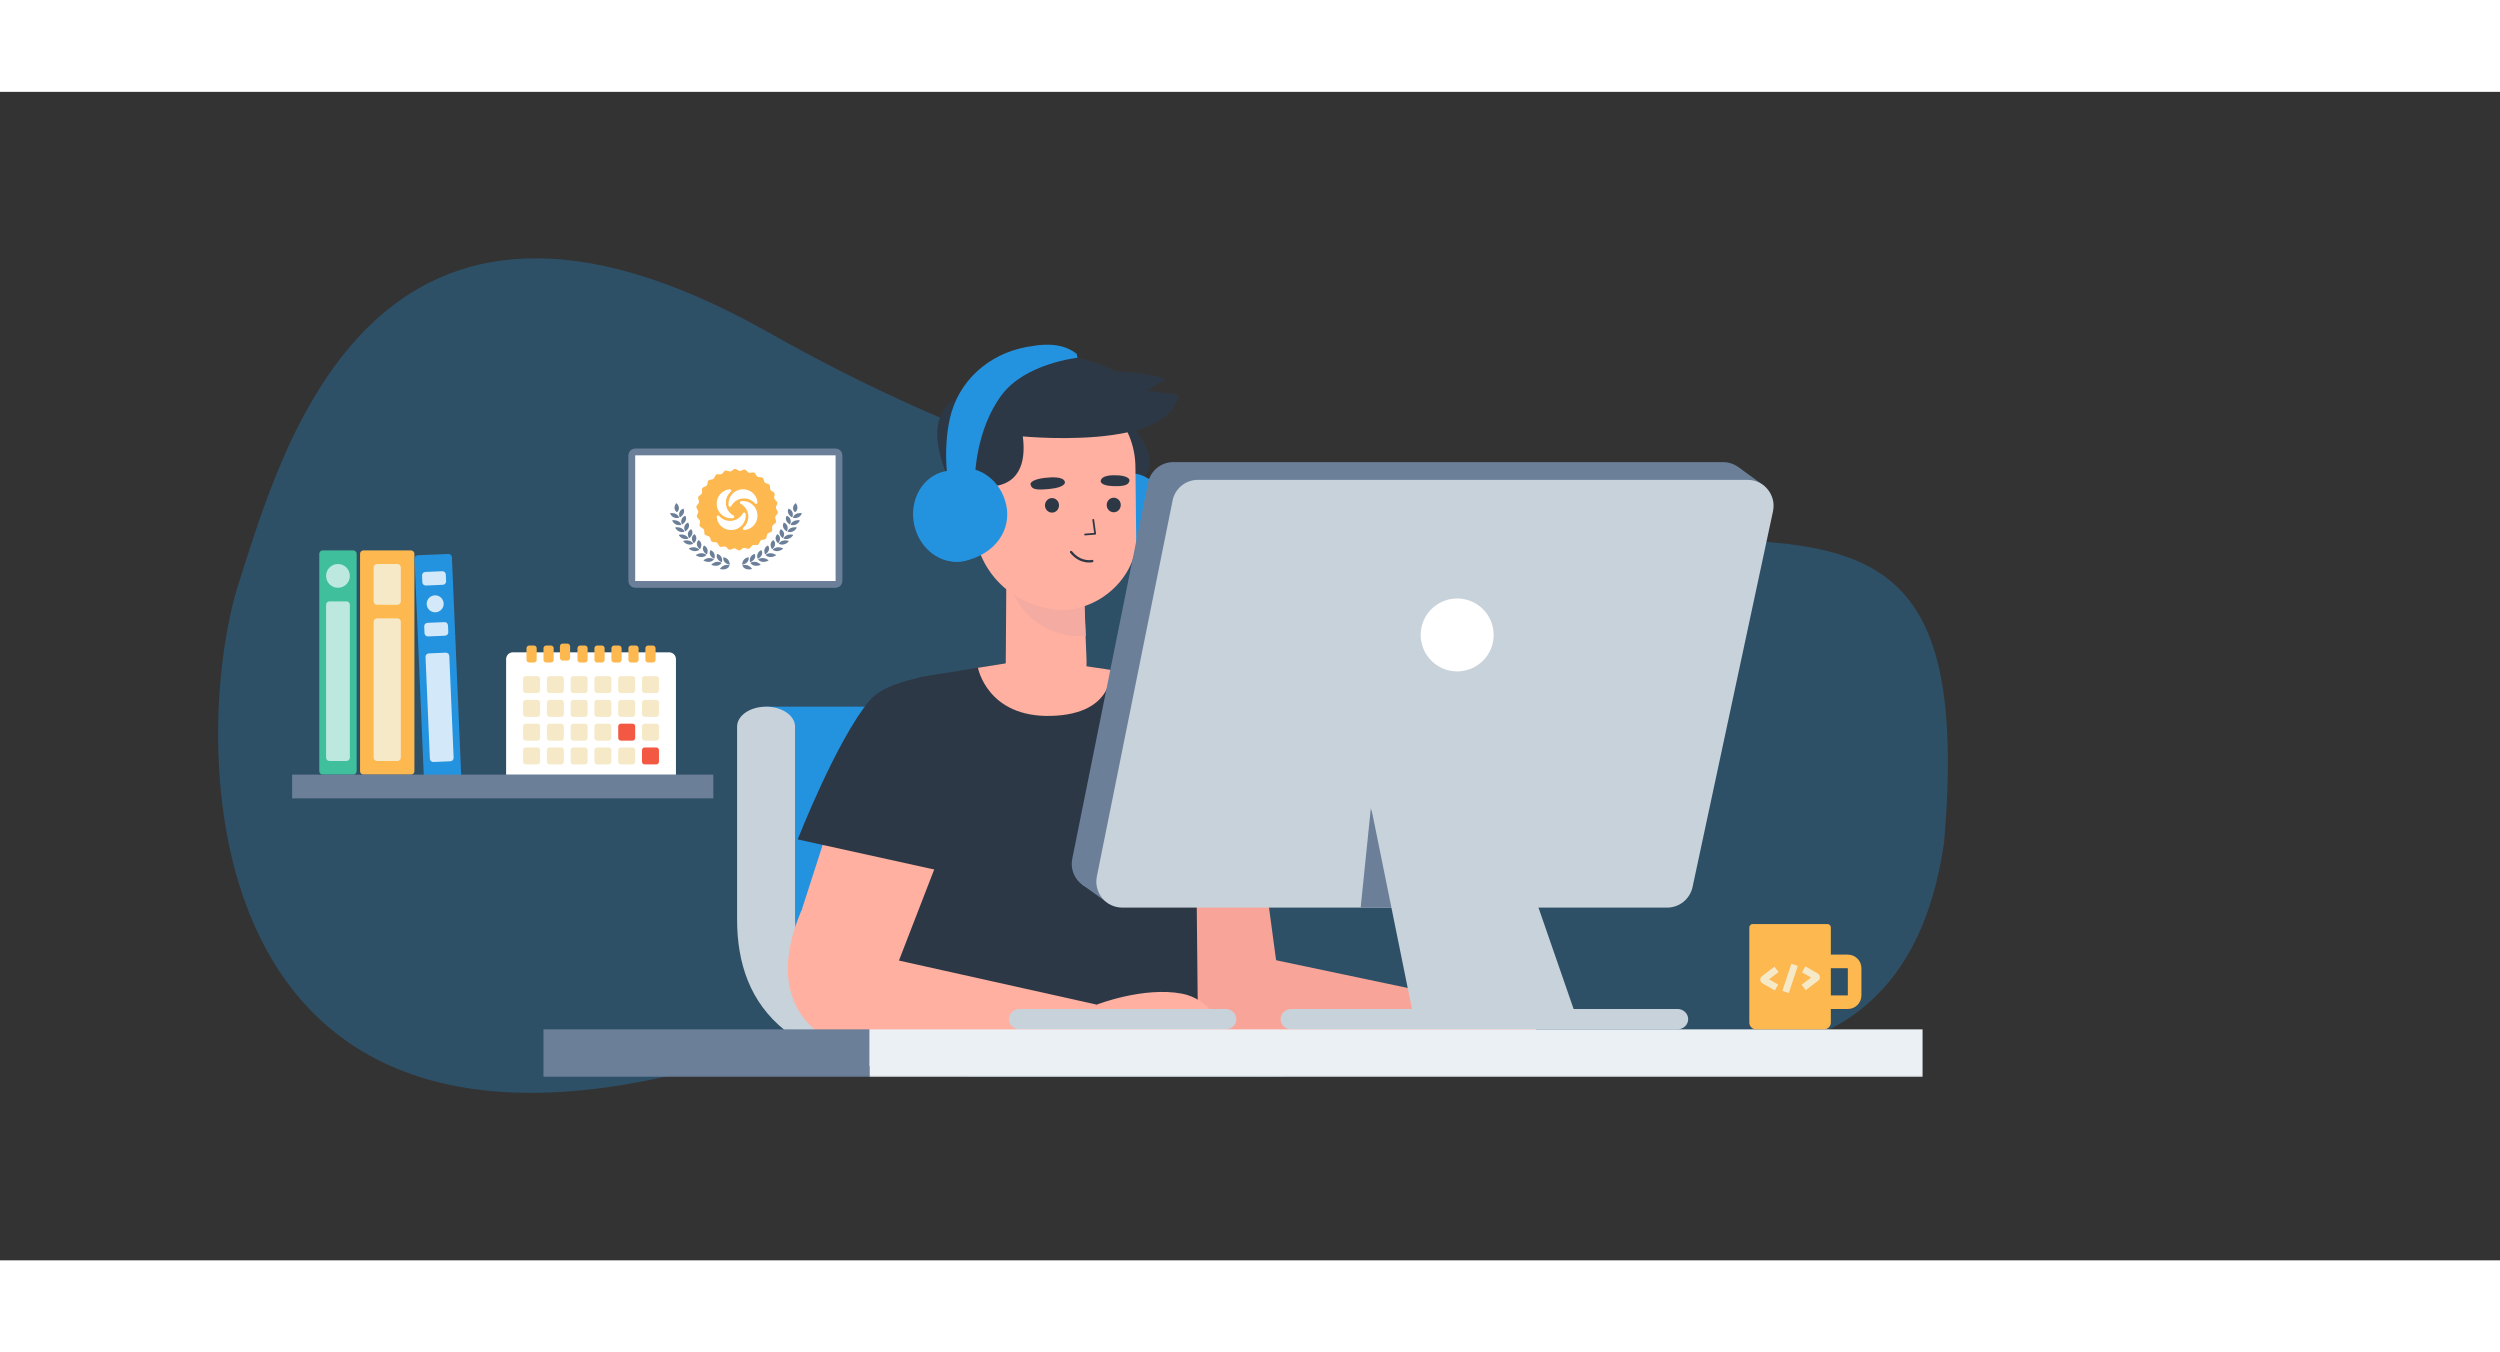 <svg width="636" height="344" viewBox="0 0 736 344" fill="none" xmlns="http://www.w3.org/2000/svg">
<rect x="0" y="0" width="736" height="344" fill="#333333" stroke="none"/>
<path opacity="0.3" d="M70.341 144.434C55.393 190.562 52.841 350.934 245.395 274.236C357.315 222.537 552.341 358.934 572.341 220.934C586.841 51.434 459.429 202.647 226.361 70.888C109.864 5.029 83.1 105.061 70.341 144.434Z" fill="#2493DF"/>
<mask id="mask0" mask-type="alpha" maskUnits="userSpaceOnUse" x="70" y="62" width="519" height="229">
<path d="M588.842 62.434H70.842V290.434H588.842V62.434Z" fill="#C4C4C4"/>
</mask>
<g mask="url(#mask0)">
<path d="M375.919 290C338.595 290 308.254 269.202 308.254 243.656V186.86C308.254 183.626 312.088 181 316.81 181C321.533 181 325.367 183.626 325.367 186.86V243.639C325.367 262.75 348.066 278.279 375.944 278.279C380.667 278.279 384.5 280.905 384.5 284.14C384.475 287.374 380.641 290 375.919 290Z" fill="#2493DF"/>
<path d="M316.783 181H225.531L231.091 226.857L228.425 261.341L273.95 281.201L284.665 290H375.917L351.111 279.218L332.627 264.872L325.213 261.776L319.043 233.9L318.637 200.39L316.783 181Z" fill="#2493DF"/>
<path d="M284.471 289C232.025 290 217 269.202 217 243.656V186.86C217 183.626 220.821 181 225.529 181C230.236 181 234.058 183.626 234.058 186.86V243.639C234.058 262.75 256.683 278.279 284.471 278.279C289.178 278.279 293 280.905 293 284.14C292.975 287.374 289.178 289 284.471 289Z" fill="#C8D2DB"/>
<path d="M366.67 253.758L423.315 265.686L426.362 277.03L352.197 278.096L346.256 247.312L366.67 253.758Z" fill="#F9A498"/>
<path d="M414.706 265.026C414.706 265.026 426.284 257.997 437.761 260.94C445.327 262.869 452.817 270.153 452.233 277.919L406.15 277.335L414.706 265.026Z" fill="#F9A498"/>
<path d="M369.919 212.848L376.444 261.321C376.444 261.321 348.134 276.218 348.743 274.416C349.327 272.614 342.396 212.848 342.396 212.848H369.919Z" fill="#F9A498"/>
<path d="M344.629 172.751C344.629 172.751 365.399 176.024 370.147 193.739C376.316 216.833 378.678 220.157 378.678 220.157L347.27 224.725L344.629 172.751Z" fill="#2D3846"/>
<path d="M304.692 166.863L344.631 172.751C348.668 173.36 351.69 176.811 351.74 180.897L352.68 275.584L263.586 275.837L257.543 193.231L260.843 182.039C262.392 176.811 266.81 172.928 272.193 172.066L304.692 166.863Z" fill="#2D3846"/>
<path d="M278.54 219.853L261.858 262.945L236.113 240.562L246.116 209.549L278.54 219.853Z" fill="#FFB0A0"/>
<path d="M294.79 170.213C294.79 170.213 263.788 169.934 256.07 179.095C246.371 190.617 234.844 220.081 234.844 220.081L285.268 231.197L294.79 170.213Z" fill="#2D3846"/>
<path d="M264.728 255.763L322.922 268.731L320.536 281.624L251.753 282.08C251.753 282.08 221.006 275.888 236.113 240.587L264.728 255.763Z" fill="#FFB0A0"/>
<path d="M322.922 268.706C322.922 268.706 336.607 263.351 347.931 265.483C355.624 266.93 360.779 274.239 360.195 282.055L314.492 281.649L322.922 268.706Z" fill="#FFB0A0"/>
<path d="M331.352 96.362C331.352 96.362 347.195 111.234 331.58 116.614L331.352 96.362Z" fill="#2D3846"/>
<path d="M321.931 122.857C321.779 128.897 326.375 133.947 332.24 134.125C338.079 134.302 342.954 129.557 343.132 123.517C343.284 117.477 338.689 112.426 332.824 112.249C326.959 112.071 322.084 116.817 321.931 122.857Z" fill="#2493DF"/>
<path d="M319.037 146.18L319.875 167.269C320.18 174.68 315.914 178.791 308.856 178.994C302.813 179.171 296.084 176.507 296.084 169.959L296.313 136.714L319.037 146.18Z" fill="#FFB0A0"/>
<path d="M319.647 160.214C319.647 160.214 302.508 162.346 296.415 143.21C294.485 137.196 319.012 144.022 319.012 144.022L319.647 160.214Z" fill="#F4ABA2"/>
<path d="M312.943 152.575C325.003 152.118 334.55 141.942 334.499 131.765L334.271 110.498C334.22 97.758 324.368 87.327 312.029 86.947C299.384 86.541 286.639 96.717 286.283 109.762L286.664 126.334C286.994 141.256 298.496 152.118 312.943 152.575Z" fill="#FFB0A0"/>
<path d="M321.56 138.129C321.56 138.129 318.114 138.951 315.336 135.481" stroke="#2D3846" stroke-width="0.705" stroke-miterlimit="10" stroke-linecap="round" stroke-linejoin="round"/>
<path d="M321.855 126.004L322.413 130.09L319.443 130.318" stroke="#2D3846" stroke-width="0.527" stroke-miterlimit="10" stroke-linecap="round" stroke-linejoin="round"/>
<path d="M308.475 113.569C308.475 113.569 313.401 112.96 313.528 115.015C313.528 115.015 313.579 116.411 309.288 116.868C304.997 117.325 303.854 117.046 303.423 115.726C302.966 114.457 306.165 113.67 308.475 113.569Z" fill="#2D3846"/>
<path d="M328.38 112.883C328.38 112.883 324.292 112.604 324.038 114.584C324.038 114.584 323.886 115.903 327.466 116.056C331.046 116.208 332.189 115.7 332.493 114.609C332.823 113.391 330.31 112.832 328.38 112.883Z" fill="#2D3846"/>
<path d="M325.816 121.639C325.816 122.832 326.756 123.771 327.898 123.771C329.041 123.771 329.955 122.806 329.955 121.613C329.955 120.421 329.016 119.482 327.873 119.482C326.73 119.482 325.816 120.446 325.816 121.639Z" fill="#2D3846"/>
<path d="M307.637 121.74C307.637 122.933 308.577 123.872 309.719 123.872C310.862 123.872 311.776 122.908 311.776 121.715C311.776 120.522 310.837 119.583 309.694 119.583C308.551 119.609 307.637 120.573 307.637 121.74Z" fill="#2D3846"/>
<path d="M346.943 89.205L337.802 87.911C340.468 86.211 343.16 84.536 343.16 84.536C343.16 84.536 336.914 82.379 328.611 82.404C323.203 79.485 316.271 77.481 309.01 77.404C298.397 77.278 289.332 83.038 286.057 89.358C286.057 89.358 277.247 88.825 276.028 98.798C274.454 111.716 290.018 133.059 290.018 133.059L291.77 116.182C301.418 115.497 301.85 106.995 301.113 101.438C305.455 101.818 320.41 102.783 332.115 100.194C333.384 100.042 335.111 99.712 336.584 98.951C342.093 97.022 346.232 93.976 346.943 89.205Z" fill="#2D3846"/>
<path d="M275.57 126.334C275.443 131.156 279.125 135.191 283.796 135.343C288.468 135.495 292.378 131.689 292.505 126.867C292.632 122.045 288.951 118.01 284.279 117.857C279.607 117.73 275.722 121.512 275.57 126.334Z" fill="#FFBA99"/>
<path d="M286.894 128.795C286.894 128.795 287.071 122.451 281.156 123.263" stroke="#2D3846" stroke-width="0.557" stroke-miterlimit="10" stroke-linecap="round" stroke-linejoin="round"/>
<path d="M316.955 77.074L317.209 78.293C317.209 78.293 301.899 79.891 294.916 89.205C287.147 99.585 287.02 113.568 287.02 113.568L283.719 113.848L283.948 91.667L290.575 84.764L301.162 78.445L308.576 76.085L316.955 77.074Z" fill="#2493DF"/>
<path d="M296.237 121.613C297.811 128.897 293.114 136.104 283.872 138.109C277.322 139.531 274.148 134.023 272.574 126.74C270.999 119.456 275.011 112.401 281.562 110.98C288.062 109.584 294.663 114.33 296.237 121.613Z" fill="#2493DF"/>
<path d="M292.835 122.35C294.409 129.634 290.397 136.689 283.847 138.11C277.296 139.531 270.72 134.76 269.146 127.477C267.572 120.193 271.583 113.138 278.134 111.717C284.685 110.321 291.261 115.067 292.835 122.35Z" fill="#2493DF"/>
<path d="M278.945 113.289C278.945 113.289 277.675 105.194 279.605 96.337C282.042 85.145 291.005 77.15 302.304 75.095C303.167 74.943 304.081 74.79 305.02 74.663C308.296 74.232 311.85 74.308 314.821 75.78C315.583 76.161 316.294 76.592 316.928 77.074C316.928 77.074 302.05 77.683 294.89 85.652C286.816 94.611 284.708 106.64 285.216 114.66L278.945 113.289Z" fill="#2493DF"/>
<path d="M287.908 169.553L304.691 166.863L327.009 170.162C327.009 170.162 328.38 183.181 309.516 183.714C290.651 184.247 287.908 169.553 287.908 169.553Z" fill="#FFB0A0"/>
<path d="M318.545 233.354L326.466 239.039L382.68 191.632L519.534 116.106L512.145 110.751L418.252 139.581L318.545 233.354Z" fill="#6B7F99"/>
<path d="M337.969 115.116L315.676 225.766C314.711 230.512 318.342 234.927 323.166 234.927H483.556C487.162 234.927 490.285 232.415 491.047 228.887L514.736 118.238C515.751 113.467 512.12 109 507.245 109H345.459C341.828 108.975 338.68 111.563 337.969 115.116Z" fill="#6B7F99"/>
<path d="M345.205 120.344L322.912 230.994C321.948 235.74 325.578 240.155 330.403 240.155H490.793C494.398 240.155 497.521 237.643 498.283 234.115L521.972 123.466C522.988 118.695 519.357 114.228 514.482 114.228H352.695C349.039 114.203 345.916 116.766 345.205 120.344Z" fill="#C8D2DB"/>
<path d="M403.576 210.894L400.58 240.155H413.605L403.576 210.894Z" fill="#6B7F99"/>
<path d="M403.576 210.285L416.856 275.786H465.275L442.576 210.285H403.576Z" fill="#C8D2DB"/>
<path d="M428.993 170.619C434.924 170.619 439.733 165.812 439.733 159.884C439.733 153.955 434.924 149.149 428.993 149.149C423.061 149.149 418.252 153.955 418.252 159.884C418.252 165.812 423.061 170.619 428.993 170.619Z" fill="white"/>
<path d="M493.839 270H380.161C378.416 270 377 271.344 377 273C377 274.656 378.416 276 380.161 276H493.839C495.584 276 497 274.656 497 273C497 271.344 495.584 270 493.839 270Z" fill="#C8D2DB"/>
<path d="M360.817 270H300.183C298.426 270 297 271.344 297 273C297 274.656 298.426 276 300.183 276H360.817C362.574 276 364 274.656 364 273C364 271.344 362.574 270 360.817 270Z" fill="#C8D2DB"/>
<path d="M187 106H246C246.552 106 247 106.448 247 107V144C247 144.552 246.552 145 246 145H187C186.448 145 186 144.552 186 144V107C186 106.448 186.448 106 187 106Z" fill="white" stroke="#6B7F99" stroke-width="2"/>
<path d="M228.46 126.681C228.316 127.125 227.589 127.351 227.388 127.782C227.194 128.207 227.495 128.902 227.244 129.308C226.994 129.715 226.23 129.759 225.941 130.121C225.647 130.497 225.772 131.247 225.44 131.572C225.184 131.829 224.682 131.804 224.294 131.91C224.275 131.916 224.257 131.923 224.238 131.929C224.2 131.941 224.163 131.954 224.125 131.973C224.075 131.998 224.025 132.023 223.981 132.054C223.931 132.092 223.887 132.142 223.849 132.192C223.586 132.536 223.499 133.13 223.148 133.343C222.741 133.58 222.045 133.267 221.613 133.455C221.181 133.643 220.943 134.368 220.492 134.506C220.041 134.643 219.44 134.168 218.976 134.249C218.65 134.306 218.362 134.637 218.055 134.837C218.043 134.844 218.03 134.856 218.018 134.862C217.98 134.887 217.936 134.912 217.899 134.931C217.817 134.969 217.729 135 217.642 135C217.617 135 217.592 135 217.567 135C217.266 134.975 216.965 134.719 216.658 134.55C216.521 134.468 216.376 134.406 216.239 134.393L216.176 134.368L216.17 134.393C215.719 134.406 215.199 134.887 214.754 134.8C214.291 134.712 213.984 134.018 213.533 133.868C213.088 133.724 212.43 134.112 211.998 133.905C211.572 133.712 211.441 132.961 211.033 132.711C210.783 132.554 210.407 132.579 210.069 132.548C209.862 132.529 209.668 132.492 209.53 132.386C209.16 132.092 209.204 131.328 208.879 130.997C208.547 130.659 207.782 130.691 207.501 130.321C207.212 129.946 207.444 129.221 207.2 128.814C206.956 128.408 206.21 128.257 206.022 127.826C205.803 127.388 206.198 126.744 206.06 126.287C205.922 125.837 205.233 125.512 205.152 125.049C205.07 124.586 205.615 124.048 205.59 123.579C205.565 123.11 204.97 122.634 205.001 122.159C205.033 121.69 205.69 121.302 205.778 120.833C205.866 120.37 205.408 119.764 205.552 119.313C205.696 118.869 206.423 118.644 206.624 118.212C206.818 117.787 206.517 117.093 206.768 116.686C207.018 116.28 207.782 116.236 208.071 115.873C208.371 115.498 208.24 114.747 208.572 114.422C208.91 114.091 209.662 114.228 210.031 113.947C210.407 113.659 210.463 112.896 210.87 112.658C211.278 112.414 211.973 112.733 212.405 112.546C212.837 112.358 213.075 111.632 213.526 111.495C213.977 111.357 214.579 111.833 215.042 111.751C215.506 111.67 215.913 111.026 216.383 111.001C216.853 110.976 217.322 111.576 217.792 111.607C218.262 111.639 218.807 111.107 219.277 111.201C219.74 111.288 220.047 111.983 220.498 112.133C220.943 112.277 221.601 111.889 222.033 112.095C222.459 112.289 222.59 113.04 222.997 113.29C223.405 113.54 224.137 113.321 224.501 113.615C224.877 113.909 224.827 114.672 225.152 115.004C225.484 115.342 226.248 115.31 226.53 115.679C226.818 116.055 226.587 116.78 226.831 117.187C227.069 117.593 227.821 117.743 228.009 118.175C228.197 118.606 227.802 119.257 227.94 119.707C228.077 120.158 228.767 120.483 228.848 120.946C228.929 121.409 228.384 121.946 228.416 122.416C228.441 122.885 229.036 123.36 228.998 123.835C228.967 124.304 228.316 124.692 228.222 125.161C228.14 125.618 228.604 126.225 228.46 126.681Z" fill="#FDB850"/>
<path d="M218.699 139.205C219.234 139.039 220.561 138.493 220.423 137.141C220.411 137.062 220.328 137.002 220.234 137.027C219.788 137.118 218.616 137.505 218.497 139.077C218.486 139.169 218.598 139.237 218.699 139.205Z" fill="#6B7F99"/>
<path d="M221.232 140.527C220.678 140.636 219.229 140.785 218.58 139.557C218.539 139.485 218.585 139.394 218.672 139.368C219.105 139.241 220.328 139.027 221.326 140.317C221.394 140.398 221.34 140.51 221.232 140.527Z" fill="#6B7F99"/>
<path d="M221.005 138.438C221.492 138.191 222.684 137.434 222.251 136.135C222.225 136.056 222.126 136.017 222.039 136.049C221.619 136.213 220.549 136.782 220.772 138.337C220.783 138.43 220.903 138.484 221.005 138.438Z" fill="#6B7F99"/>
<path d="M223.799 139.305C223.277 139.501 221.877 139.886 220.973 138.792C220.918 138.726 220.943 138.634 221.023 138.594C221.423 138.394 222.588 137.986 223.85 139.079C223.926 139.152 223.9 139.273 223.799 139.305Z" fill="#6B7F99"/>
<path d="M223.243 137.411C223.703 137.127 224.812 136.282 224.241 135.028C224.208 134.956 224.102 134.924 224.022 134.964C223.622 135.156 222.613 135.813 223.002 137.338C223.028 137.425 223.155 137.465 223.243 137.411Z" fill="#6B7F99"/>
<path d="M226.129 138.053C225.627 138.292 224.274 138.78 223.251 137.774C223.189 137.715 223.207 137.616 223.28 137.568C223.66 137.339 224.778 136.844 226.158 137.826C226.242 137.886 226.223 138.007 226.129 138.053Z" fill="#6B7F99"/>
<path d="M225.427 136.097C225.86 135.777 226.878 134.85 226.178 133.649C226.137 133.576 226.031 133.558 225.951 133.598C225.571 133.82 224.631 134.55 225.172 136.031C225.211 136.125 225.339 136.158 225.427 136.097Z" fill="#6B7F99"/>
<path d="M228.37 136.513C227.896 136.781 226.589 137.377 225.464 136.454C225.394 136.401 225.405 136.302 225.471 136.247C225.823 135.996 226.887 135.413 228.371 136.285C228.462 136.345 228.465 136.459 228.37 136.513Z" fill="#6B7F99"/>
<path d="M227.468 134.543C227.846 134.171 228.697 133.131 227.785 132.037C227.73 131.97 227.623 131.967 227.55 132.021C227.212 132.287 226.403 133.129 227.205 134.519C227.259 134.599 227.394 134.611 227.468 134.543Z" fill="#6B7F99"/>
<path d="M230.467 134.568C230.041 134.895 228.85 135.652 227.569 134.887C227.492 134.842 227.481 134.749 227.547 134.687C227.851 134.391 228.812 133.676 230.432 134.346C230.531 134.385 230.548 134.507 230.467 134.568Z" fill="#6B7F99"/>
<path d="M229.193 132.778C229.494 132.36 230.135 131.213 229.025 130.269C228.962 130.217 228.848 130.22 228.788 130.282C228.506 130.593 227.865 131.533 228.929 132.783C228.997 132.87 229.133 132.861 229.193 132.778Z" fill="#6B7F99"/>
<path d="M232.167 132.376C231.811 132.763 230.778 133.675 229.362 133.112C229.277 133.081 229.252 132.987 229.297 132.917C229.545 132.584 230.353 131.742 232.089 132.159C232.196 132.184 232.234 132.3 232.167 132.376Z" fill="#6B7F99"/>
<path d="M230.577 131.266C230.807 130.824 231.25 129.621 229.992 128.806C229.915 128.761 229.808 128.779 229.762 128.848C229.536 129.19 229.058 130.186 230.319 131.306C230.395 131.373 230.532 131.35 230.577 131.266Z" fill="#6B7F99"/>
<path d="M233.467 130.553C233.181 130.971 232.302 131.981 230.801 131.572C230.709 131.547 230.669 131.46 230.708 131.39C230.899 131.033 231.567 130.123 233.36 130.357C233.467 130.36 233.527 130.469 233.467 130.553Z" fill="#6B7F99"/>
<path d="M231.719 129.257C231.907 128.8 232.25 127.579 230.925 126.848C230.848 126.802 230.74 126.827 230.694 126.904C230.496 127.254 230.11 128.281 231.467 129.32C231.55 129.38 231.687 129.349 231.719 129.257Z" fill="#6B7F99"/>
<path d="M234.545 128.365C234.294 128.799 233.506 129.862 231.974 129.552C231.881 129.534 231.827 129.447 231.858 129.377C232.014 129.011 232.598 128.055 234.416 128.176C234.523 128.179 234.591 128.281 234.545 128.365Z" fill="#6B7F99"/>
<path d="M232.649 127.237C232.815 126.779 233.109 125.548 231.754 124.838C231.677 124.8 231.569 124.824 231.531 124.894C231.347 125.251 231.003 126.281 232.404 127.292C232.48 127.359 232.61 127.328 232.649 127.237Z" fill="#6B7F99"/>
<path d="M235.434 126.292C235.197 126.733 234.459 127.805 232.911 127.523C232.819 127.505 232.765 127.425 232.789 127.347C232.931 126.974 233.479 126.017 235.291 126.101C235.405 126.105 235.48 126.208 235.434 126.292Z" fill="#6B7F99"/>
<path d="M233.295 125.141C233.448 124.676 233.691 123.444 232.315 122.732C232.231 122.687 232.13 122.719 232.092 122.789C231.922 123.146 231.614 124.177 233.05 125.197C233.134 125.264 233.263 125.233 233.295 125.141Z" fill="#6B7F99"/>
<path d="M236.036 124.204C235.82 124.646 235.118 125.719 233.57 125.43C233.478 125.412 233.416 125.332 233.448 125.254C233.575 124.881 234.081 123.922 235.893 124.006C236 124.01 236.075 124.113 236.036 124.204Z" fill="#6B7F99"/>
<path d="M234.114 121.163C233.758 121.521 232.964 122.549 233.918 123.666C233.973 123.732 234.087 123.743 234.153 123.688C234.477 123.429 235.242 122.607 234.37 121.193C234.323 121.106 234.188 121.087 234.114 121.163Z" fill="#6B7F99"/>
<path d="M214.646 139.205C214.111 139.038 212.784 138.493 212.922 137.14C212.934 137.062 213.018 137.002 213.111 137.027C213.558 137.118 214.729 137.505 214.849 139.077C214.859 139.169 214.747 139.237 214.646 139.205Z" fill="#6B7F99"/>
<path d="M212.112 140.527C212.666 140.636 214.115 140.785 214.765 139.557C214.805 139.484 214.759 139.393 214.672 139.368C214.239 139.24 213.017 139.027 212.019 140.316C211.95 140.397 212.004 140.51 212.112 140.527Z" fill="#6B7F99"/>
<path d="M212.338 138.437C211.85 138.191 210.658 137.434 211.091 136.135C211.117 136.056 211.216 136.017 211.303 136.049C211.723 136.213 212.794 136.781 212.57 138.337C212.559 138.43 212.439 138.484 212.338 138.437Z" fill="#6B7F99"/>
<path d="M209.546 139.305C210.068 139.5 211.468 139.886 212.372 138.792C212.427 138.726 212.403 138.634 212.323 138.594C211.923 138.394 210.758 137.986 209.495 139.078C209.419 139.152 209.445 139.273 209.546 139.305Z" fill="#6B7F99"/>
<path d="M210.102 137.411C209.641 137.127 208.532 136.282 209.103 135.028C209.136 134.956 209.242 134.923 209.322 134.963C209.722 135.156 210.731 135.813 210.342 137.338C210.316 137.424 210.189 137.465 210.102 137.411Z" fill="#6B7F99"/>
<path d="M207.216 138.053C207.717 138.292 209.071 138.78 210.093 137.774C210.155 137.715 210.137 137.615 210.064 137.568C209.685 137.339 208.567 136.843 207.186 137.826C207.103 137.886 207.121 138.006 207.216 138.053Z" fill="#6B7F99"/>
<path d="M207.918 136.097C207.485 135.777 206.466 134.85 207.167 133.649C207.207 133.576 207.314 133.558 207.394 133.598C207.773 133.82 208.713 134.55 208.173 136.031C208.133 136.125 208.005 136.158 207.918 136.097Z" fill="#6B7F99"/>
<path d="M204.975 136.513C205.449 136.781 206.756 137.377 207.881 136.454C207.951 136.401 207.94 136.302 207.874 136.247C207.522 135.995 206.458 135.412 204.974 136.284C204.883 136.345 204.88 136.459 204.975 136.513Z" fill="#6B7F99"/>
<path d="M205.876 134.542C205.499 134.171 204.647 133.131 205.559 132.036C205.614 131.97 205.721 131.966 205.794 132.021C206.132 132.287 206.941 133.129 206.14 134.519C206.085 134.599 205.95 134.611 205.876 134.542Z" fill="#6B7F99"/>
<path d="M202.878 134.568C203.304 134.895 204.495 135.652 205.776 134.887C205.853 134.842 205.864 134.748 205.797 134.687C205.494 134.391 204.533 133.676 202.913 134.346C202.814 134.385 202.797 134.507 202.878 134.568Z" fill="#6B7F99"/>
<path d="M204.15 132.777C203.849 132.36 203.209 131.213 204.319 130.269C204.381 130.216 204.496 130.22 204.555 130.282C204.837 130.593 205.478 131.533 204.414 132.782C204.346 132.87 204.21 132.861 204.15 132.777Z" fill="#6B7F99"/>
<path d="M201.178 132.376C201.534 132.763 202.567 133.675 203.984 133.112C204.068 133.08 204.094 132.987 204.048 132.917C203.801 132.583 202.992 131.742 201.256 132.159C201.15 132.184 201.111 132.3 201.178 132.376Z" fill="#6B7F99"/>
<path d="M202.767 131.265C202.537 130.824 202.094 129.62 203.352 128.806C203.429 128.761 203.537 128.778 203.582 128.848C203.808 129.19 204.287 130.185 203.025 131.306C202.949 131.373 202.813 131.349 202.767 131.265Z" fill="#6B7F99"/>
<path d="M199.875 130.553C200.161 130.97 201.04 131.981 202.54 131.572C202.632 131.547 202.672 131.46 202.634 131.39C202.443 131.033 201.775 130.122 199.982 130.356C199.875 130.36 199.815 130.469 199.875 130.553Z" fill="#6B7F99"/>
<path d="M201.623 129.257C201.435 128.8 201.092 127.579 202.417 126.848C202.494 126.802 202.602 126.827 202.648 126.904C202.846 127.253 203.232 128.281 201.875 129.32C201.792 129.38 201.655 129.349 201.623 129.257Z" fill="#6B7F99"/>
<path d="M198.798 128.365C199.049 128.799 199.837 129.862 201.37 129.552C201.462 129.534 201.516 129.447 201.485 129.376C201.329 129.011 200.745 128.055 198.927 128.175C198.82 128.179 198.752 128.281 198.798 128.365Z" fill="#6B7F99"/>
<path d="M200.696 127.236C200.53 126.779 200.237 125.548 201.591 124.838C201.668 124.799 201.776 124.824 201.814 124.894C201.998 125.251 202.342 126.28 200.941 127.292C200.865 127.359 200.735 127.328 200.696 127.236Z" fill="#6B7F99"/>
<path d="M197.91 126.292C198.147 126.733 198.885 127.805 200.433 127.522C200.525 127.505 200.58 127.425 200.556 127.347C200.414 126.974 199.865 126.016 198.053 126.101C197.939 126.105 197.864 126.208 197.91 126.292Z" fill="#6B7F99"/>
<path d="M200.05 125.141C199.898 124.676 199.654 123.443 201.03 122.732C201.114 122.686 201.215 122.719 201.253 122.788C201.423 123.146 201.731 124.177 200.295 125.197C200.211 125.264 200.082 125.233 200.05 125.141Z" fill="#6B7F99"/>
<path d="M197.309 124.204C197.524 124.645 198.227 125.719 199.775 125.429C199.867 125.412 199.928 125.331 199.897 125.254C199.77 124.881 199.264 123.921 197.452 124.006C197.345 124.01 197.27 124.112 197.309 124.204Z" fill="#6B7F99"/>
<path d="M199.232 121.163C199.587 121.521 200.381 122.548 199.427 123.666C199.372 123.732 199.258 123.743 199.192 123.688C198.869 123.429 198.104 122.607 198.976 121.193C199.022 121.106 199.158 121.087 199.232 121.163Z" fill="#6B7F99"/>
<path d="M256 276H160V290H256V276Z" fill="#6B7F99"/>
<path d="M566 276H256V290H566V276Z" fill="#EAF0F3"/>
<path d="M106 136V200C106 200.552 106.448 201 107 201H121C121.552 201 122 200.552 122 200V136C122 135.448 121.552 135 121 135H107C106.448 135 106 135.448 106 136Z" fill="#FDB850"/>
<path d="M110 156V196C110 196.552 110.448 197 111 197H117C117.552 197 118 196.552 118 196V156C118 155.448 117.552 155 117 155H111C110.448 155 110 155.448 110 156Z" fill="#F6E9C8"/>
<path d="M110 140V150C110 150.552 110.448 151 111 151H117C117.552 151 118 150.552 118 150V140C118 139.448 117.552 139 117 139H111C110.448 139 110 139.448 110 140Z" fill="#F6E9C8"/>
<path d="M122.044 137.467L124.77 201.409C124.793 201.961 125.26 202.389 125.812 202.365L134.803 201.982C135.355 201.958 135.783 201.492 135.76 200.94L133.034 136.998C133.01 136.447 132.544 136.018 131.992 136.042L123 136.425C122.448 136.449 122.02 136.915 122.044 137.467Z" fill="#2493DF"/>
<path d="M124.253 142.378L124.338 144.376C124.362 144.928 124.828 145.356 125.38 145.332L130.375 145.119C130.927 145.096 131.355 144.629 131.332 144.078L131.247 142.08C131.223 141.528 130.757 141.1 130.205 141.123L125.21 141.336C124.658 141.36 124.23 141.826 124.253 142.378Z" fill="#D3E9F9"/>
<path d="M124.894 157.364L124.979 159.362C125.002 159.914 125.469 160.342 126.021 160.318L131.016 160.105C131.568 160.082 131.996 159.615 131.973 159.064L131.887 157.065C131.864 156.514 131.397 156.085 130.846 156.109L125.85 156.322C125.298 156.346 124.87 156.812 124.894 157.364Z" fill="#D3E9F9"/>
<path d="M125.277 166.356L126.555 196.329C126.579 196.881 127.045 197.309 127.597 197.285L132.592 197.072C133.144 197.049 133.572 196.582 133.549 196.031L132.271 166.058C132.247 165.506 131.781 165.078 131.229 165.101L126.234 165.314C125.682 165.338 125.254 165.804 125.277 166.356Z" fill="#D3E9F9"/>
<path d="M130.612 150.614C130.553 149.235 129.387 148.164 128.007 148.223C126.628 148.282 125.557 149.448 125.616 150.827C125.675 152.207 126.841 153.278 128.22 153.219C129.6 153.16 130.67 151.994 130.612 150.614Z" fill="#D3E9F9"/>
<path d="M94 136V200C94 200.552 94.448 201 95 201H104C104.552 201 105 200.552 105 200V136C105 135.448 104.552 135 104 135H95C94.448 135 94 135.448 94 136Z" fill="#40BF9C"/>
<path d="M96 151V196C96 196.552 96.448 197 97 197H102C102.552 197 103 196.552 103 196V151C103 150.448 102.552 150 102 150H97C96.448 150 96 150.448 96 151Z" fill="#BDE8E0"/>
<path d="M103 142.5C103 140.567 101.433 139 99.5 139C97.567 139 96 140.567 96 142.5C96 144.433 97.567 146 99.5 146C101.433 146 103 144.433 103 142.5Z" fill="#BDE8E0"/>
<path d="M210 201H86V208H210V201Z" fill="#6B7F99"/>
<path d="M149 167C149 165.895 149.895 165 151 165H197C198.105 165 199 165.895 199 167V201H149V167Z" fill="white"/>
<path d="M167.042 162.434H165.642C165.2 162.434 164.842 162.792 164.842 163.234V166.634C164.842 167.076 165.2 167.434 165.642 167.434H167.042C167.484 167.434 167.842 167.076 167.842 166.634V163.234C167.842 162.792 167.484 162.434 167.042 162.434Z" fill="#FDB850"/>
<path d="M157.2 163H155.8C155.358 163 155 163.358 155 163.8V167.2C155 167.642 155.358 168 155.8 168H157.2C157.642 168 158 167.642 158 167.2V163.8C158 163.358 157.642 163 157.2 163Z" fill="#FDB850"/>
<path d="M162.2 163H160.8C160.358 163 160 163.358 160 163.8V167.2C160 167.642 160.358 168 160.8 168H162.2C162.642 168 163 167.642 163 167.2V163.8C163 163.358 162.642 163 162.2 163Z" fill="#FDB850"/>
<path d="M172.2 163H170.8C170.358 163 170 163.358 170 163.8V167.2C170 167.642 170.358 168 170.8 168H172.2C172.642 168 173 167.642 173 167.2V163.8C173 163.358 172.642 163 172.2 163Z" fill="#FDB850"/>
<path d="M177.2 163H175.8C175.358 163 175 163.358 175 163.8V167.2C175 167.642 175.358 168 175.8 168H177.2C177.642 168 178 167.642 178 167.2V163.8C178 163.358 177.642 163 177.2 163Z" fill="#FDB850"/>
<path d="M182.2 163H180.8C180.358 163 180 163.358 180 163.8V167.2C180 167.642 180.358 168 180.8 168H182.2C182.642 168 183 167.642 183 167.2V163.8C183 163.358 182.642 163 182.2 163Z" fill="#FDB850"/>
<path d="M187.2 163H185.8C185.358 163 185 163.358 185 163.8V167.2C185 167.642 185.358 168 185.8 168H187.2C187.642 168 188 167.642 188 167.2V163.8C188 163.358 187.642 163 187.2 163Z" fill="#FDB850"/>
<path d="M192.2 163H190.8C190.358 163 190 163.358 190 163.8V167.2C190 167.642 190.358 168 190.8 168H192.2C192.642 168 193 167.642 193 167.2V163.8C193 163.358 192.642 163 192.2 163Z" fill="#FDB850"/>
<path d="M158.2 172H154.8C154.358 172 154 172.358 154 172.8V176.2C154 176.642 154.358 177 154.8 177H158.2C158.642 177 159 176.642 159 176.2V172.8C159 172.358 158.642 172 158.2 172Z" fill="#F6E9C8"/>
<path d="M165.2 172H161.8C161.358 172 161 172.358 161 172.8V176.2C161 176.642 161.358 177 161.8 177H165.2C165.642 177 166 176.642 166 176.2V172.8C166 172.358 165.642 172 165.2 172Z" fill="#F6E9C8"/>
<path d="M172.2 172H168.8C168.358 172 168 172.358 168 172.8V176.2C168 176.642 168.358 177 168.8 177H172.2C172.642 177 173 176.642 173 176.2V172.8C173 172.358 172.642 172 172.2 172Z" fill="#F6E9C8"/>
<path d="M179.2 172H175.8C175.358 172 175 172.358 175 172.8V176.2C175 176.642 175.358 177 175.8 177H179.2C179.642 177 180 176.642 180 176.2V172.8C180 172.358 179.642 172 179.2 172Z" fill="#F6E9C8"/>
<path d="M186.2 172H182.8C182.358 172 182 172.358 182 172.8V176.2C182 176.642 182.358 177 182.8 177H186.2C186.642 177 187 176.642 187 176.2V172.8C187 172.358 186.642 172 186.2 172Z" fill="#F6E9C8"/>
<path d="M193.2 172H189.8C189.358 172 189 172.358 189 172.8V176.2C189 176.642 189.358 177 189.8 177H193.2C193.642 177 194 176.642 194 176.2V172.8C194 172.358 193.642 172 193.2 172Z" fill="#F6E9C8"/>
<path d="M158.2 179H154.8C154.358 179 154 179.358 154 179.8V183.2C154 183.642 154.358 184 154.8 184H158.2C158.642 184 159 183.642 159 183.2V179.8C159 179.358 158.642 179 158.2 179Z" fill="#F6E9C8"/>
<path d="M165.2 179H161.8C161.358 179 161 179.358 161 179.8V183.2C161 183.642 161.358 184 161.8 184H165.2C165.642 184 166 183.642 166 183.2V179.8C166 179.358 165.642 179 165.2 179Z" fill="#F6E9C8"/>
<path d="M172.2 179H168.8C168.358 179 168 179.358 168 179.8V183.2C168 183.642 168.358 184 168.8 184H172.2C172.642 184 173 183.642 173 183.2V179.8C173 179.358 172.642 179 172.2 179Z" fill="#F6E9C8"/>
<path d="M179.2 179H175.8C175.358 179 175 179.358 175 179.8V183.2C175 183.642 175.358 184 175.8 184H179.2C179.642 184 180 183.642 180 183.2V179.8C180 179.358 179.642 179 179.2 179Z" fill="#F6E9C8"/>
<path d="M186.2 179H182.8C182.358 179 182 179.358 182 179.8V183.2C182 183.642 182.358 184 182.8 184H186.2C186.642 184 187 183.642 187 183.2V179.8C187 179.358 186.642 179 186.2 179Z" fill="#F6E9C8"/>
<path d="M193.2 179H189.8C189.358 179 189 179.358 189 179.8V183.2C189 183.642 189.358 184 189.8 184H193.2C193.642 184 194 183.642 194 183.2V179.8C194 179.358 193.642 179 193.2 179Z" fill="#F6E9C8"/>
<path d="M158.2 186H154.8C154.358 186 154 186.358 154 186.8V190.2C154 190.642 154.358 191 154.8 191H158.2C158.642 191 159 190.642 159 190.2V186.8C159 186.358 158.642 186 158.2 186Z" fill="#F6E9C8"/>
<path d="M165.2 186H161.8C161.358 186 161 186.358 161 186.8V190.2C161 190.642 161.358 191 161.8 191H165.2C165.642 191 166 190.642 166 190.2V186.8C166 186.358 165.642 186 165.2 186Z" fill="#F6E9C8"/>
<path d="M172.2 186H168.8C168.358 186 168 186.358 168 186.8V190.2C168 190.642 168.358 191 168.8 191H172.2C172.642 191 173 190.642 173 190.2V186.8C173 186.358 172.642 186 172.2 186Z" fill="#F6E9C8"/>
<path d="M179.2 186H175.8C175.358 186 175 186.358 175 186.8V190.2C175 190.642 175.358 191 175.8 191H179.2C179.642 191 180 190.642 180 190.2V186.8C180 186.358 179.642 186 179.2 186Z" fill="#F6E9C8"/>
<path d="M186.2 186H182.8C182.358 186 182 186.358 182 186.8V190.2C182 190.642 182.358 191 182.8 191H186.2C186.642 191 187 190.642 187 190.2V186.8C187 186.358 186.642 186 186.2 186Z" fill="#F35843"/>
<path d="M193.2 186H189.8C189.358 186 189 186.358 189 186.8V190.2C189 190.642 189.358 191 189.8 191H193.2C193.642 191 194 190.642 194 190.2V186.8C194 186.358 193.642 186 193.2 186Z" fill="#F6E9C8"/>
<path d="M158.2 193H154.8C154.358 193 154 193.358 154 193.8V197.2C154 197.642 154.358 198 154.8 198H158.2C158.642 198 159 197.642 159 197.2V193.8C159 193.358 158.642 193 158.2 193Z" fill="#F6E9C8"/>
<path d="M165.2 193H161.8C161.358 193 161 193.358 161 193.8V197.2C161 197.642 161.358 198 161.8 198H165.2C165.642 198 166 197.642 166 197.2V193.8C166 193.358 165.642 193 165.2 193Z" fill="#F6E9C8"/>
<path d="M172.2 193H168.8C168.358 193 168 193.358 168 193.8V197.2C168 197.642 168.358 198 168.8 198H172.2C172.642 198 173 197.642 173 197.2V193.8C173 193.358 172.642 193 172.2 193Z" fill="#F6E9C8"/>
<path d="M179.2 193H175.8C175.358 193 175 193.358 175 193.8V197.2C175 197.642 175.358 198 175.8 198H179.2C179.642 198 180 197.642 180 197.2V193.8C180 193.358 179.642 193 179.2 193Z" fill="#F6E9C8"/>
<path d="M186.2 193H182.8C182.358 193 182 193.358 182 193.8V197.2C182 197.642 182.358 198 182.8 198H186.2C186.642 198 187 197.642 187 197.2V193.8C187 193.358 186.642 193 186.2 193Z" fill="#F6E9C8"/>
<path d="M193.2 193H189.8C189.358 193 189 193.358 189 193.8V197.2C189 197.642 189.358 198 189.8 198H193.2C193.642 198 194 197.642 194 197.2V193.8C194 193.358 193.642 193 193.2 193Z" fill="#F35843"/>
<path d="M515 246C515 245.448 515.448 245 516 245H538C538.552 245 539 245.448 539 246V274C539 275.105 538.105 276 537 276H517C515.895 276 515 275.105 515 274V246Z" fill="#FDB850"/>
<path d="M538 268H544C545.105 268 546 267.105 546 266V258C546 256.895 545.105 256 544 256H538" stroke="#FDB850" stroke-width="4"/>
<path d="M523 258.333L519.32 261.137C519.168 261.252 519.184 261.486 519.349 261.58L523 263.666" stroke="#F6E9C8" stroke-width="2"/>
<path d="M531 263.667L534.68 260.863C534.832 260.748 534.816 260.514 534.651 260.42L531 258.334" stroke="#F6E9C8" stroke-width="2"/>
<path d="M528.334 257L525.668 265" stroke="#F6E9C8" stroke-width="2"/>
<path d="M219.051 119.69C220.336 119.69 221.488 120.254 222.276 121.149C222.542 121.451 223.038 121.243 222.998 120.842C222.972 120.581 222.922 120.315 222.847 120.047C222.45 118.632 221.317 117.526 219.895 117.154C217.035 116.407 214.463 118.544 214.463 121.282C214.463 121.46 214.474 121.635 214.496 121.807C214.544 122.203 215.078 122.304 215.267 121.953C215.991 120.606 217.414 119.69 219.051 119.69Z" fill="white"/>
<path d="M213.69 120.949C213.69 119.664 214.255 118.512 215.149 117.724C215.451 117.458 215.243 116.962 214.842 117.002C214.581 117.028 214.316 117.078 214.048 117.153C212.632 117.55 211.526 118.683 211.155 120.105C210.407 122.965 212.545 125.537 215.283 125.537C215.46 125.537 215.635 125.526 215.807 125.504C216.203 125.456 216.305 124.922 215.953 124.733C214.606 124.009 213.69 122.586 213.69 120.949Z" fill="white"/>
<path d="M214.949 126.31C213.664 126.31 212.512 125.746 211.724 124.851C211.458 124.549 210.962 124.757 211.002 125.158C211.028 125.419 211.078 125.685 211.153 125.953C211.55 127.368 212.683 128.474 214.105 128.846C216.965 129.593 219.537 127.456 219.537 124.718C219.537 124.54 219.526 124.365 219.504 124.193C219.456 123.797 218.922 123.696 218.733 124.047C218.009 125.394 216.586 126.31 214.949 126.31Z" fill="white"/>
<path d="M220.31 125.051C220.31 126.336 219.746 127.488 218.851 128.276C218.549 128.542 218.757 129.038 219.158 128.998C219.419 128.972 219.685 128.922 219.953 128.847C221.368 128.45 222.474 127.317 222.846 125.895C223.593 123.035 221.456 120.463 218.718 120.463C218.54 120.463 218.365 120.474 218.193 120.496C217.797 120.544 217.696 121.078 218.047 121.267C219.394 121.991 220.31 123.414 220.31 125.051Z" fill="white"/>
</g>
</svg>
